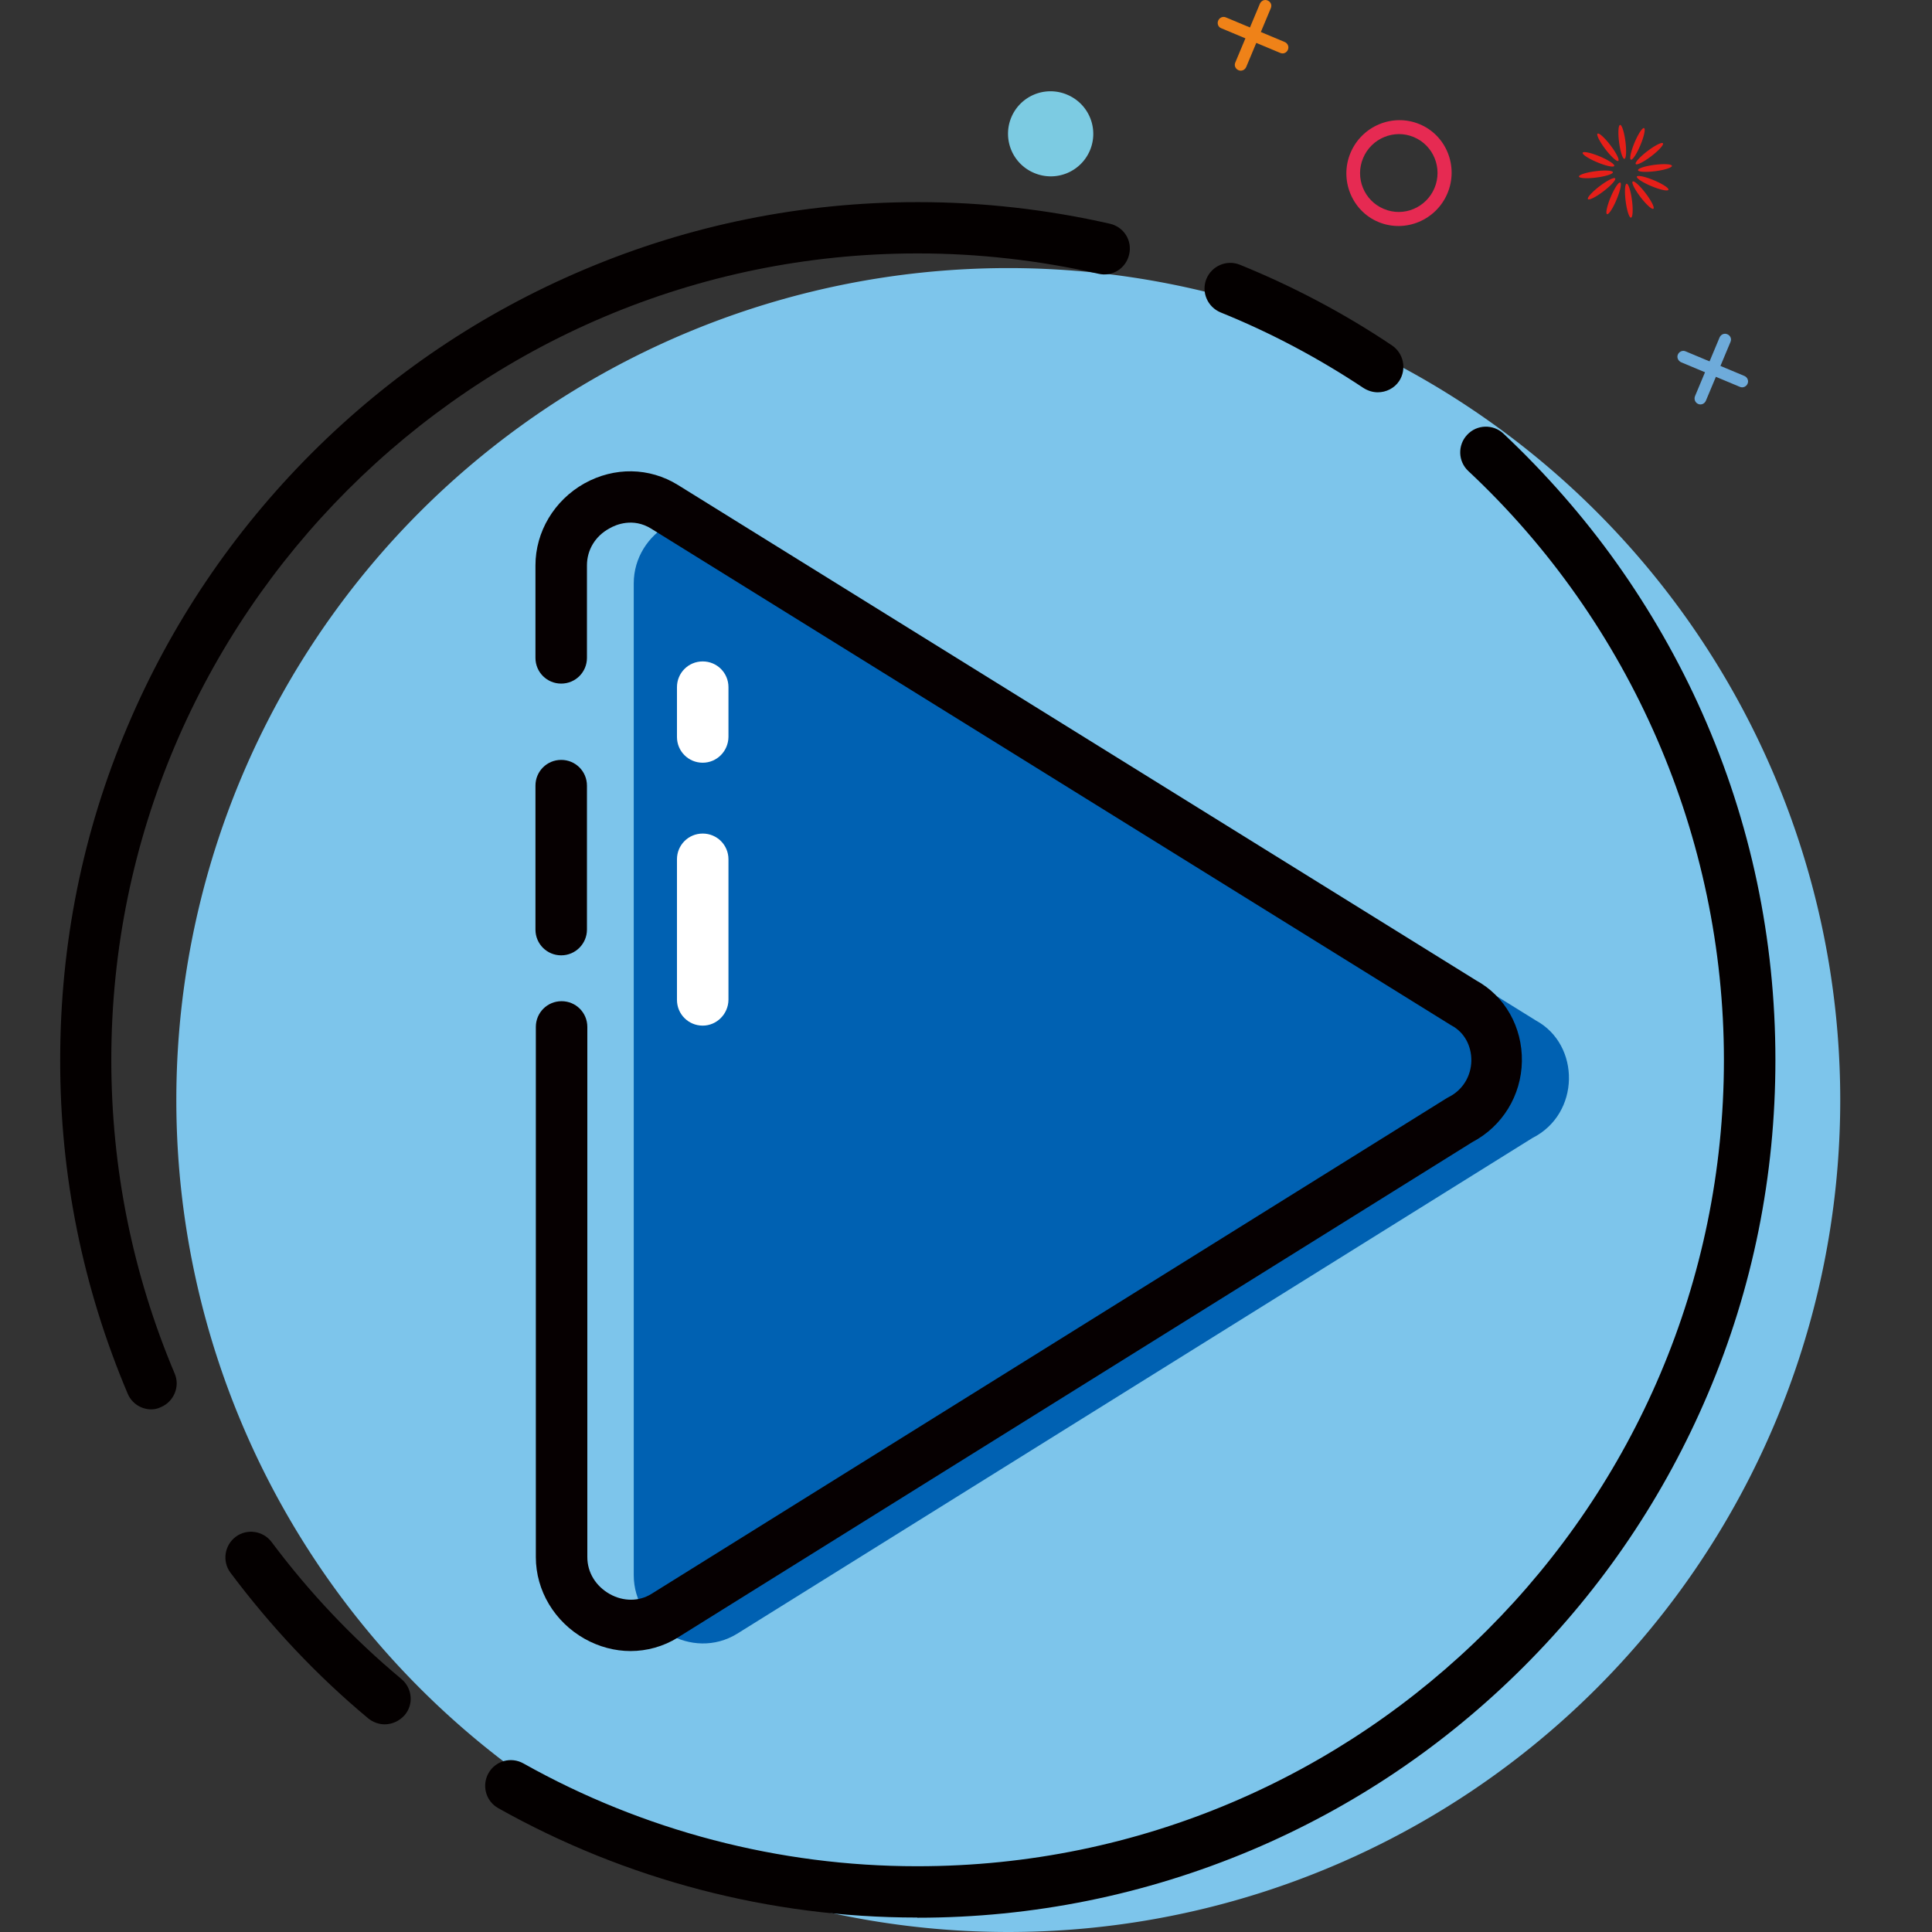 <?xml version="1.0" standalone="no"?><!DOCTYPE svg PUBLIC "-//W3C//DTD SVG 1.1//EN" "http://www.w3.org/Graphics/SVG/1.1/DTD/svg11.dtd"><svg t="1615976841598" class="icon" viewBox="0 0 1024 1024" version="1.1" xmlns="http://www.w3.org/2000/svg" p-id="2642" width="128" height="128" xmlns:xlink="http://www.w3.org/1999/xlink"><rect x="0" y="0" width="1024" height="1024" fill="#333333" stroke="none"/><defs><style type="text/css"></style></defs><path d="M534.411 583.046m-440.954 0a440.954 440.954 0 1 0 881.908 0 440.954 440.954 0 1 0-881.908 0Z" fill="#7dc5eb" p-id="2643" data-spm-anchor-id="a313x.7781069.0.i4" class=""></path><path d="M485.704 1016.33c-77.493 0-154.09-20.021-221.622-57.97-6.574-3.685-8.865-11.953-5.179-18.527 3.685-6.574 11.953-8.865 18.527-5.179 63.548 35.659 135.563 54.484 208.375 54.484h0.598c235.667 0 427.308-191.741 427.308-427.308 0-117.933-49.305-231.583-135.464-312.164-5.478-5.08-5.777-13.746-0.598-19.224 5.08-5.478 13.746-5.777 19.224-0.598 22.112 20.818 42.332 43.826 59.863 68.429 17.73 24.901 33.069 51.695 45.42 79.485 25.798 58.07 38.846 120.025 38.846 184.071 0 61.357-11.953 120.921-35.758 176.9-23.009 54.185-55.779 102.793-97.514 144.528-41.735 41.735-90.342 74.505-144.528 97.414-56.078 23.607-115.542 35.758-176.9 35.758-0.1-0.1-0.398-0.1-0.598-0.1zM730.236 207.931c-2.59 0-5.179-0.797-7.57-2.291-23.806-15.837-49.305-29.384-75.7-40.041-6.972-2.889-10.359-10.757-7.57-17.73 2.889-6.972 10.757-10.359 17.73-7.57 28.188 11.455 55.381 25.798 80.581 42.731 6.275 4.183 7.968 12.65 3.885 18.925-2.59 3.885-6.972 5.976-11.355 5.976zM80.21 746.997c-5.279 0-10.359-3.088-12.55-8.367C43.854 682.353 31.801 622.888 31.901 561.73c0-61.357 11.953-120.921 35.758-176.9 22.909-54.086 55.68-102.693 97.414-144.528 41.735-41.735 90.342-74.505 144.528-97.414 55.978-23.706 115.542-35.758 176.8-35.758h0.299c34.065 0 68.329 3.885 101.598 11.455 7.371 1.693 11.953 8.965 10.16 16.335-1.693 7.371-8.965 11.953-16.335 10.16-31.376-7.072-63.349-10.757-95.522-10.757h-0.299c-235.567 0-427.308 191.741-427.308 427.308 0 57.472 11.255 113.451 33.567 166.341 2.988 6.873-0.398 14.941-7.271 17.829-1.594 0.797-3.387 1.195-5.08 1.195zM203.92 913.936c-3.088 0-6.176-1.096-8.666-3.088-27.292-22.71-51.795-48.807-73.111-77.294-4.482-5.976-3.187-14.542 2.789-19.025 5.976-4.482 14.542-3.187 19.025 2.789 20.021 26.794 43.129 51.197 68.827 72.612 5.777 4.881 6.574 13.447 1.693 19.124-2.789 3.187-6.773 4.881-10.558 4.881z" fill="#040000" p-id="2644"></path><path d="M814.104 540.913L390.68 278.153c-23.706-14.642-54.783 3.685-54.783 31.077v525.619c0 27.392 31.077 45.619 54.783 31.077l421.531-262.76c25.499-12.849 25.499-49.404 1.893-62.253z" fill="#0061b2" p-id="2645" data-spm-anchor-id="a313x.7781069.0.i12" class="selected"></path><path d="M297.45 506.35c-7.57 0-13.646-6.076-13.646-13.646V416.406c0-7.57 6.076-13.646 13.646-13.646s13.646 6.076 13.646 13.646v76.298c0 7.47-6.076 13.646-13.646 13.646z" fill="#060001" p-id="2646"></path><path d="M334.204 875.09c-8.267 0-16.634-2.191-24.304-6.474-15.937-8.965-25.897-25.499-25.897-43.328V544.299c0-7.57 6.076-13.646 13.646-13.646s13.646 6.076 13.646 13.646v280.987c0 8.168 4.482 15.439 11.953 19.622 7.172 3.984 15.439 3.984 22.013-0.1l421.531-262.76c0.398-0.199 0.697-0.398 1.096-0.598 7.271-3.685 11.753-10.857 11.953-19.124 0.1-8.168-3.785-15.14-10.359-18.726-0.299-0.1-0.398-0.299-0.697-0.398L345.061 280.145c-9.562-5.877-18.626-2.092-22.013-0.1-7.57 4.084-11.953 11.455-11.953 19.622V348.674c0 7.57-6.076 13.646-13.646 13.646s-13.646-6.076-13.646-13.646v-49.006c0-17.829 9.961-34.464 25.897-43.428 15.937-8.865 34.464-8.566 49.604 0.797l423.025 262.56c15.339 8.367 24.603 24.802 24.304 42.93-0.299 18.128-10.359 34.464-26.296 42.83L359.404 867.818l-0.1 0.1c-7.67 4.781-16.435 7.172-25.101 7.172z" fill="#060001" p-id="2647"></path><path d="M372.453 404.254c-7.57 0-13.646-6.076-13.646-13.646v-26.395c0-7.57 6.076-13.646 13.646-13.646s13.646 6.076 13.646 13.646v26.395c-0.1 7.57-6.176 13.646-13.646 13.646zM372.453 543.602c-7.57 0-13.646-6.076-13.646-13.646v-74.505c0-7.57 6.076-13.646 13.646-13.646s13.646 6.076 13.646 13.646V529.956c-0.1 7.47-6.176 13.646-13.646 13.646z" fill="#FFFFFF" p-id="2648"></path><path d="M875.289 98.667a9.064 1.693 22.687 1 0 1.306-3.125 9.064 1.693 22.687 1 0-1.306 3.125Z" fill="#E61F19" p-id="2649"></path><path d="M868.166 90.2a1.693 9.064 82.687 1 0 17.981-2.308 1.693 9.064 82.687 1 0-17.981 2.308Z" fill="#E61F19" p-id="2650"></path><path d="M866.975 86.944a1.693 9.064 52.684 1 0 14.417-10.99 1.693 9.064 52.684 1 0-14.417 10.99Z" fill="#E61F19" p-id="2651"></path><path d="M864.397 84.625a1.693 9.064 22.687 1 0 6.992-16.726 1.693 9.064 22.687 1 0-6.992 16.726Z" fill="#E61F19" p-id="2652"></path><path d="M858.149 75.411a9.064 1.693 82.687 1 0 3.359-0.431 9.064 1.693 82.687 1 0-3.359 0.431Z" fill="#E61F19" p-id="2653"></path><path d="M850.895 79.078a9.064 1.693 52.684 1 0 2.693-2.053 9.064 1.693 52.684 1 0-2.693 2.053Z" fill="#E61F19" p-id="2654"></path><path d="M846.566 86.014a9.064 1.693 22.687 1 0 1.306-3.125 9.064 1.693 22.687 1 0-1.306 3.125Z" fill="#E61F19" p-id="2655"></path><path d="M836.886 93.58a1.693 9.064 82.687 1 0 17.981-2.308 1.693 9.064 82.687 1 0-17.981 2.308Z" fill="#E61F19" p-id="2656"></path><path d="M841.648 105.536a1.693 9.064 52.684 1 0 14.417-10.99 1.693 9.064 52.684 1 0-14.417 10.99Z" fill="#E61F19" p-id="2657"></path><path d="M851.759 113.502a1.693 9.064 22.687 1 0 6.992-16.726 1.693 9.064 22.687 1 0-6.992 16.726Z" fill="#E61F19" p-id="2658"></path><path d="M861.625 106.59a9.064 1.693 82.687 1 0 3.359-0.431 9.064 1.693 82.687 1 0-3.359 0.431Z" fill="#E61F19" p-id="2659"></path><path d="M869.499 104.452a9.064 1.693 52.684 1 0 2.693-2.053 9.064 1.693 52.684 1 0-2.693 2.053Z" fill="#E61F19" p-id="2660"></path><path d="M645.671 10.912c0.697-1.594 2.49-2.391 4.084-1.693l31.177 13.048c1.594 0.697 2.391 2.49 1.693 4.084-0.697 1.693-2.49 2.391-4.084 1.693L647.364 14.995c-1.693-0.598-2.391-2.49-1.693-4.084z" fill="#EF8218" p-id="2661"></path><path d="M654.735 33.124l13.048-31.177c0.697-1.594 2.49-2.391 4.084-1.693 1.693 0.697 2.391 2.49 1.693 4.084l-13.048 31.177c-0.697 1.594-2.49 2.391-4.084 1.693-1.693-0.697-2.391-2.59-1.693-4.084z" fill="#EF8218" p-id="2662"></path><path d="M889.306 187.911c0.697-1.594 2.49-2.391 4.084-1.693l31.177 13.048c1.594 0.697 2.391 2.49 1.693 4.084-0.697 1.594-2.49 2.391-4.084 1.693l-31.177-13.048c-1.494-0.697-2.391-2.49-1.693-4.084z" fill="#6EABDA" p-id="2663"></path><path d="M898.37 210.023l13.048-31.177c0.697-1.594 2.49-2.391 4.084-1.693 1.693 0.697 2.391 2.49 1.693 4.084l-13.048 31.177c-0.697 1.594-2.49 2.391-4.084 1.693-1.594-0.697-2.291-2.49-1.693-4.084z" fill="#6EABDA" p-id="2664"></path><path d="M548.184 91.696a22.511 22.511 0 1 0 17.365-41.538 22.511 22.511 0 1 0-17.365 41.538Z" fill="#7CCBE2" p-id="2665"></path><path d="M715.793 81.034c5.976-14.244 22.312-21.116 36.555-15.24s20.818 22.411 14.841 36.655-22.312 21.116-36.555 15.24c-14.144-5.877-20.818-22.411-14.841-36.655zM760.317 99.66c4.383-10.459-0.498-22.61-10.957-26.993-10.359-4.383-22.511 0.598-26.894 11.156-4.383 10.459 0.498 22.511 10.957 26.894 10.459 4.482 22.511-0.598 26.894-11.056z" fill="#E62A52" p-id="2666"></path></svg>